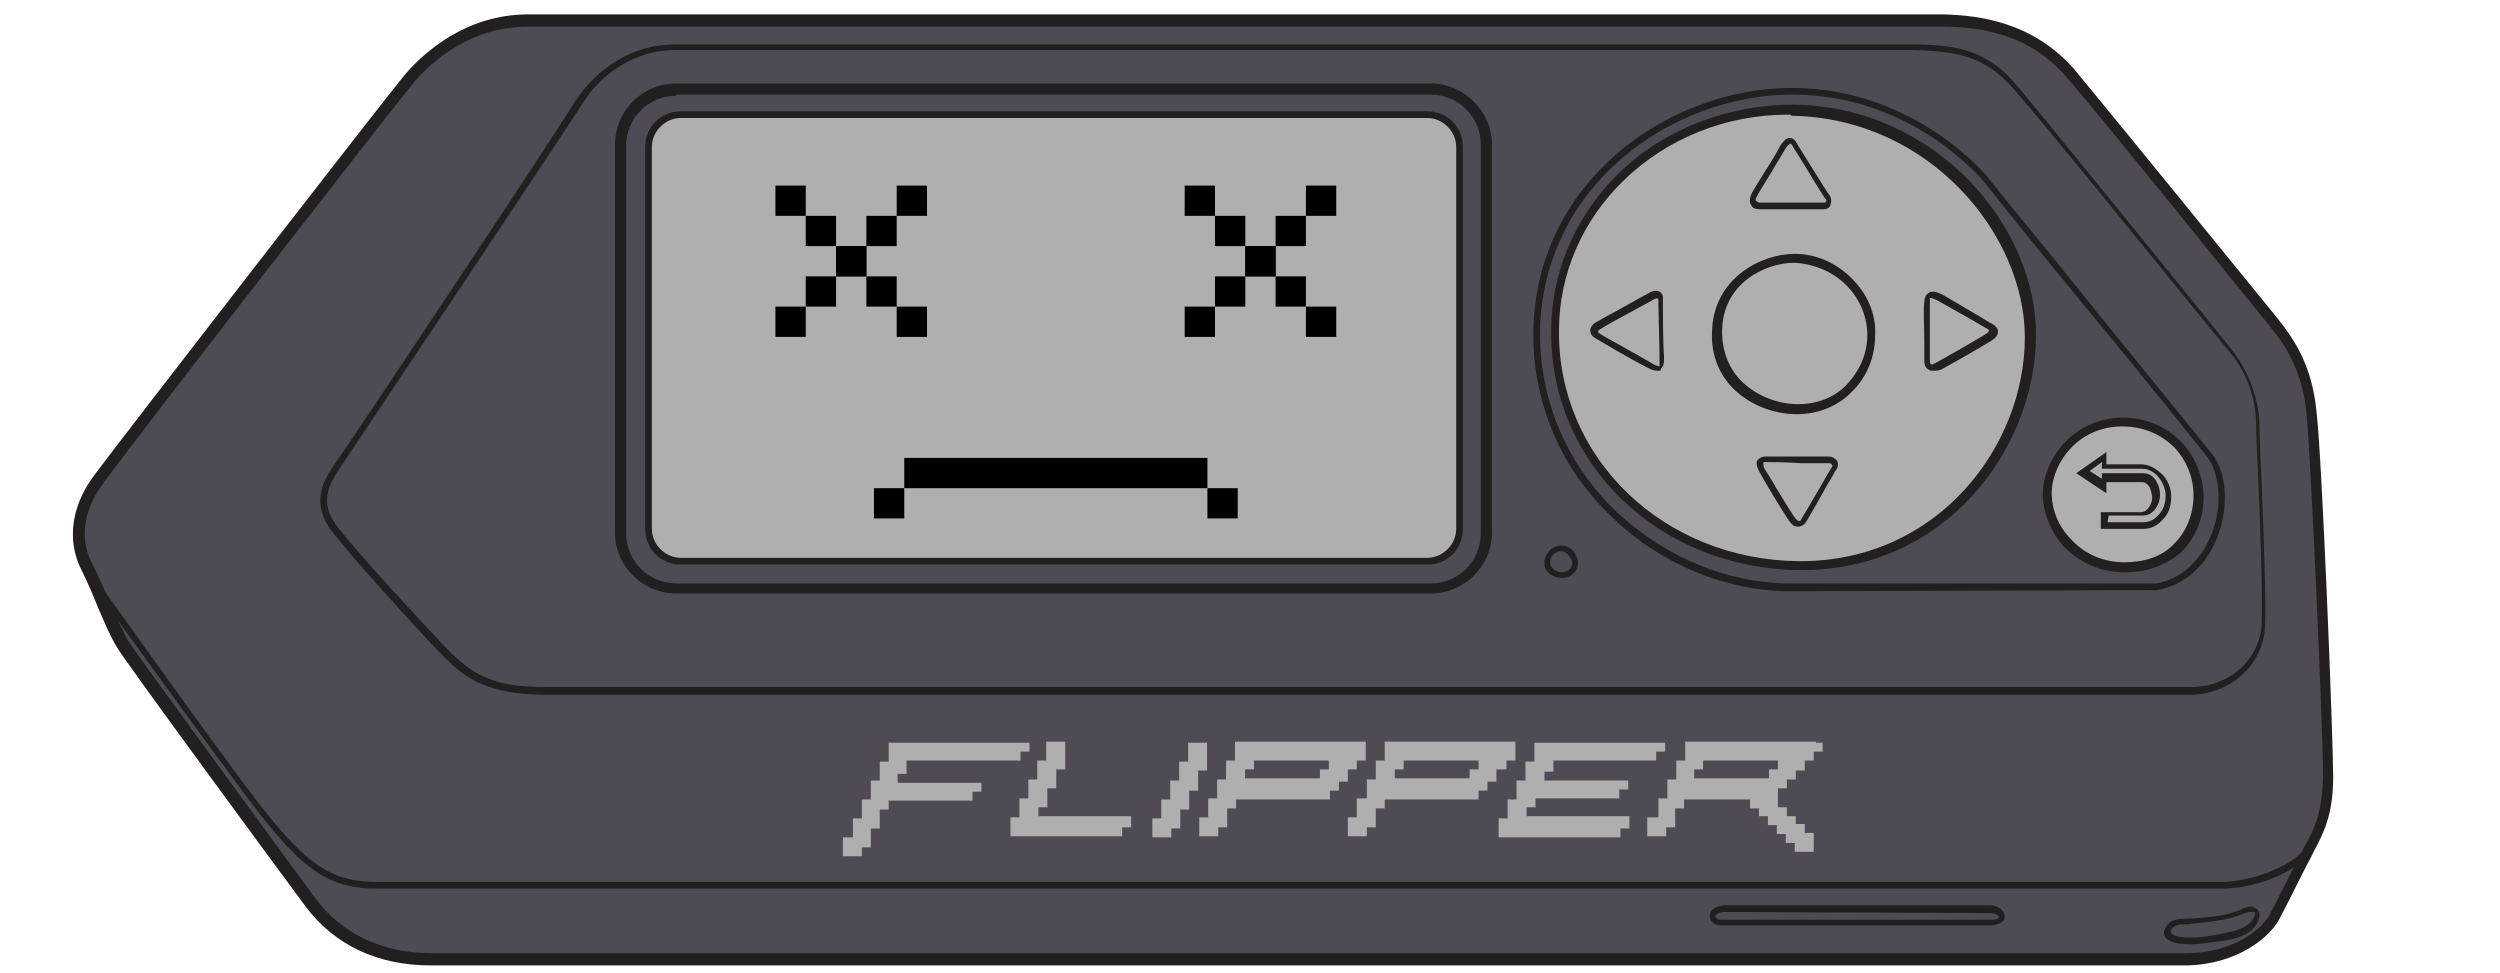 <svg width="347" height="135" viewBox="0 0 347 135" fill="none" xmlns="http://www.w3.org/2000/svg">
<g clip-path="url(#clip0_1592_9359)">
<path d="M73.42 2.927H269.884C275.931 3.082 282.133 4.473 287.095 10.192C292.057 15.911 313.301 42.187 315.472 44.969C317.643 47.752 319.968 51.307 320.589 57.18C321.209 63.054 322.915 102.468 322.915 107.878C322.915 113.597 321.209 115.916 319.968 118.543C318.728 120.862 316.867 124.726 315.627 127.044C314.386 129.363 310.2 132.918 303.532 133.073H59.93C52.797 133.073 46.905 130.445 43.028 125.19C39.152 120.089 17.908 90.876 16.978 89.33C15.427 86.857 14.187 82.993 12.016 78.665C10.62 75.883 10 71.555 13.566 66.609C17.288 61.663 53.572 14.674 56.829 10.965C60.085 7.101 65.667 2.773 73.42 2.927Z" fill="#4F4A54"/>
<path d="M59.775 134C52.487 134 46.44 131.218 42.408 125.808C38.842 121.016 17.133 91.494 16.203 89.794C15.272 88.248 14.497 86.393 13.566 84.23C12.946 82.684 12.171 80.829 11.241 78.974C10.31 77.119 8.604 72.173 12.946 66.145C16.823 60.89 53.262 13.902 56.208 10.347C58.844 7.255 64.737 2 73.265 2H73.42H269.883C274.845 2.155 282.133 3.082 287.871 9.574C290.817 13.129 300.431 24.876 315.627 43.578L316.247 44.351C318.573 47.288 320.899 50.843 321.519 57.026C322.294 63.208 323.845 102.623 323.845 107.878C323.845 113.133 322.449 115.761 321.209 118.08C321.054 118.389 320.899 118.698 320.744 119.007C319.503 121.326 317.642 125.19 316.402 127.508C315.161 129.981 310.665 133.845 303.532 134H59.93H59.775ZM73.265 3.7C65.357 3.7 59.93 8.492 57.449 11.429C54.503 14.984 18.063 61.817 14.342 67.073C10.465 72.328 11.861 76.501 12.791 78.201C13.722 80.056 14.497 81.911 15.272 83.611C16.203 85.775 16.978 87.475 17.753 88.867C18.528 90.258 39.927 119.471 43.803 124.726C47.525 129.672 53.107 132.3 59.93 132.3H303.842C310.2 132.145 314.076 128.899 315.161 126.735C316.402 124.262 318.263 120.553 319.503 118.234C319.658 117.925 319.813 117.616 319.968 117.307C321.209 115.143 322.294 112.824 322.449 107.878C322.449 101.85 320.744 62.899 320.123 57.18C319.503 51.461 317.332 48.061 315.161 45.433L314.541 44.66C295.469 21.012 288.956 13.129 286.785 10.656C282.754 6.019 277.482 3.855 270.194 3.7H73.73C73.42 3.7 73.265 3.7 73.265 3.7Z" fill="#231F20"/>
<path d="M52.332 123.335C45.199 123.335 41.477 120.553 32.794 108.651C24.421 97.368 12.791 81.138 12.636 80.984L13.411 80.52C13.566 80.675 25.041 96.904 33.414 108.187C41.943 119.78 45.509 122.408 52.332 122.408H308.804C313.921 122.098 319.193 119.625 320.589 116.843L321.364 117.307C319.813 120.398 314.231 123.18 308.804 123.335H52.332Z" fill="#231F20"/>
<path d="M265.542 6.482C271.744 6.482 275.776 7.255 279.807 12.047C283.839 16.838 307.719 46.361 309.734 48.834C311.75 51.307 313.456 55.016 313.456 59.035C313.456 63.054 314.386 81.911 314.076 86.857C313.766 91.958 309.579 95.667 304.152 95.822H75.126C67.838 95.667 64.737 93.813 61.325 90.258C57.914 86.548 49.076 77.119 46.44 73.719C43.493 70.009 44.889 67.227 46.595 64.6C48.61 62.126 77.297 19.002 80.088 14.52C82.724 10.192 87.686 6.482 93.733 6.482H265.542Z" fill="#4F4A54"/>
<path d="M75.281 96.44C67.838 96.286 64.737 94.431 61.17 90.721C57.604 87.012 48.92 77.429 46.285 74.028C43.183 70.164 44.579 67.073 46.44 64.445C48.455 61.663 77.142 18.539 79.623 14.365C82.879 9.265 87.996 6.173 93.578 6.173H265.387C271.899 6.173 275.931 7.101 279.962 11.892C283.994 16.684 308.184 46.515 309.889 48.679C312.215 51.77 313.611 55.635 313.611 59.19C313.611 60.581 313.766 63.672 313.921 67.227C314.231 74.646 314.541 83.766 314.386 87.012C314.076 92.267 309.734 96.286 304.152 96.44H75.281ZM93.733 6.946C88.461 6.946 83.499 9.883 80.553 14.829C77.917 19.002 49.076 62.127 47.215 64.909C45.664 67.227 44.114 69.855 47.06 73.41C49.696 76.81 58.379 86.239 61.946 89.948C65.357 93.504 68.303 95.358 75.436 95.358H304.462C309.579 95.204 313.611 91.494 313.921 86.703C314.076 83.457 313.766 73.874 313.456 66.918C313.301 63.363 313.146 60.272 313.146 58.881C313.146 53.934 310.665 50.225 309.579 48.988C307.719 46.824 283.684 16.993 279.497 12.356C275.621 7.874 271.744 7.101 265.542 6.946H93.733Z" fill="#231F20"/>
<path d="M306.633 63.208C310.51 68.154 307.874 80.211 299.345 81.602H248.485C230.963 81.447 213.131 67.073 213.286 46.515C213.441 25.958 231.273 12.82 248.95 12.82C265.077 12.974 275 24.103 275.931 25.494C278.877 29.358 303.222 58.88 306.633 63.208Z" fill="#4F4A54"/>
<path d="M248.485 82.066C239.646 82.066 230.653 78.356 223.985 72.019C216.697 65.218 212.821 56.098 212.821 46.361C212.976 25.185 231.583 12.201 248.795 12.201H248.95C266.162 12.356 276.241 24.876 276.241 25.03C277.637 26.885 283.994 34.459 290.507 42.651C297.64 51.461 305.083 60.581 306.943 62.899C309.114 65.527 309.424 70.473 307.719 74.646C306.168 78.665 303.067 81.293 299.345 81.911L248.485 82.066ZM248.795 13.129C232.048 13.129 213.906 25.803 213.751 46.361C213.751 55.789 217.628 64.754 224.605 71.246C231.273 77.429 239.957 80.984 248.485 80.984H299.345C302.602 80.365 305.393 78.047 306.943 74.183C308.494 70.319 308.184 65.836 306.323 63.363C304.462 61.044 297.174 51.925 289.886 43.115C283.219 35.077 277.016 27.349 275.621 25.494C275.466 25.34 265.697 13.129 248.795 13.129Z" fill="#231F20"/>
<path d="M239.181 126.117H276.241C277.637 126.117 279.032 127.817 276.396 127.972H238.716C237.631 127.972 236.7 126.581 239.181 126.117Z" fill="#4F4A54"/>
<path d="M238.716 128.436C237.941 128.436 237.32 127.817 237.32 127.199C237.32 126.735 237.476 125.962 239.181 125.653H276.241C277.326 125.653 278.257 126.426 278.257 127.199C278.257 127.663 277.947 128.281 276.396 128.436H238.716ZM239.181 126.581C238.251 126.735 238.096 127.044 238.096 127.199C238.096 127.354 238.406 127.663 238.716 127.663H276.396C277.171 127.663 277.481 127.354 277.481 127.354C277.481 127.199 277.016 126.735 276.241 126.735L239.181 126.581Z" fill="#231F20"/>
<path d="M312.991 126.272C313.456 126.426 313.456 128.899 309.269 129.827C302.912 131.372 299.965 130.29 300.896 128.745C301.826 127.199 302.912 128.126 307.408 127.354C311.905 126.581 311.905 125.653 312.991 126.272Z" fill="#4F4A54"/>
<path d="M303.997 131.063C302.291 131.063 301.051 130.754 300.586 130.136C300.276 129.672 300.276 129.208 300.586 128.745C301.206 127.663 302.136 127.508 303.532 127.508C304.462 127.508 305.703 127.354 307.408 127.199C309.579 126.89 310.665 126.426 311.285 126.117C312.06 125.808 312.525 125.653 313.146 126.117C313.456 126.272 313.611 126.581 313.611 127.045C313.611 127.508 313.301 129.672 309.424 130.445C307.408 130.754 305.393 131.063 303.997 131.063ZM312.37 126.581C312.215 126.581 312.06 126.581 311.595 126.735C310.82 127.045 309.734 127.508 307.563 127.817C305.858 128.126 304.617 128.126 303.687 128.281C302.136 128.281 301.826 128.436 301.361 129.054C301.206 129.363 301.361 129.518 301.361 129.518C301.826 130.136 304.307 130.6 309.424 129.363C311.75 128.899 312.525 127.972 312.836 127.354C312.991 127.045 312.991 126.735 312.991 126.581C312.681 126.581 312.525 126.581 312.37 126.581Z" fill="#231F20"/>
<path d="M248.795 15.293C267.713 15.602 281.823 31.213 281.823 46.824C281.668 63.209 268.643 78.665 249.725 78.665C230.808 78.511 215.612 64.445 215.767 46.052C215.922 28.431 231.273 14.984 248.795 15.293Z" fill="#AFAFAF"/>
<path d="M250.036 79.129H249.88C230.343 78.974 215.147 64.445 215.302 45.897C215.302 37.705 218.713 29.977 224.605 24.103C230.963 17.921 239.801 14.52 248.95 14.52C268.953 14.829 282.754 31.677 282.598 46.67C282.443 62.436 270.038 79.129 250.036 79.129ZM248.175 15.911C239.646 15.911 231.428 19.157 225.381 25.031C219.643 30.595 216.387 38.014 216.387 45.897C216.232 63.672 230.963 77.738 249.725 77.892H249.88C269.108 77.892 281.048 61.817 281.048 46.825C281.048 32.604 267.868 16.375 248.64 16.066C248.64 15.911 248.485 15.911 248.175 15.911Z" fill="#231F20"/>
<path d="M294.383 58.417C301.051 58.417 305.082 63.827 305.082 68.773C305.082 73.564 301.671 78.665 294.848 78.665C288.336 78.51 284.149 73.255 284.149 68.309C284.304 63.363 288.491 58.571 294.383 58.417Z" fill="#AFAFAF"/>
<path d="M295.003 79.438H294.848C291.747 79.438 288.801 78.201 286.63 76.037C284.614 73.874 283.529 71.091 283.529 68.464C283.684 63.517 287.871 58.108 294.538 57.953C297.795 57.953 300.741 59.19 302.912 61.508C304.772 63.517 305.858 66.3 305.858 69.082C305.858 71.864 304.772 74.646 302.757 76.656C300.741 78.356 298.105 79.438 295.003 79.438ZM294.538 59.19C288.646 59.19 284.924 63.981 284.769 68.309C284.769 70.782 285.7 73.101 287.56 74.956C289.421 76.965 292.057 78.047 294.848 78.047C297.64 78.047 300.12 77.274 301.826 75.419C303.532 73.719 304.462 71.246 304.462 68.773C304.462 66.3 303.532 63.981 301.826 62.126C300.586 60.89 298.26 59.19 294.538 59.19Z" fill="#231F20"/>
<path d="M249.57 73.101C249.105 73.101 248.795 72.946 248.485 72.483C248.175 72.173 246.469 69.391 244.919 66.763L244.143 65.372C243.833 64.754 243.678 64.136 243.988 63.827C244.143 63.672 244.453 63.363 245.074 63.363C245.694 63.363 247.865 63.363 249.881 63.363C251.586 63.363 253.292 63.363 253.757 63.363C254.532 63.363 254.842 63.827 254.998 63.981C255.153 64.29 255.153 64.909 254.842 65.218C254.687 65.372 254.377 66.145 253.757 67.073C252.361 69.546 250.966 72.019 250.656 72.483C250.346 72.946 249.881 73.101 249.57 73.101ZM244.919 64.136C244.763 64.136 244.763 64.136 244.763 64.29C244.763 64.445 244.763 64.754 244.919 65.063L245.694 66.3C246.779 68.155 248.95 71.71 249.26 72.019C249.415 72.173 249.57 72.328 249.725 72.328C249.881 72.328 250.036 72.173 250.036 72.019C250.346 71.555 252.051 68.618 253.137 66.763C253.602 65.836 254.067 65.218 254.222 64.909C254.377 64.754 254.377 64.6 254.222 64.445C254.222 64.29 253.912 64.29 253.757 64.29C253.292 64.29 251.741 64.29 249.881 64.29C247.71 64.136 245.694 64.136 244.919 64.136Z" fill="#231F20"/>
<path d="M230.188 51.461C229.878 51.461 229.722 51.461 229.257 51.307C228.792 51.152 225.381 49.297 222.279 47.443L221.504 46.979C220.884 46.67 220.729 46.206 220.729 45.897C220.729 45.433 221.039 44.97 221.659 44.66C222.124 44.351 225.071 42.806 226.931 41.724L228.637 40.796C229.102 40.487 229.878 40.178 230.343 40.487C230.963 40.796 230.808 41.569 230.808 41.724C230.808 42.651 230.808 47.597 230.963 49.452V50.07C230.963 50.534 230.808 50.998 230.498 51.152C230.653 51.461 230.343 51.461 230.188 51.461ZM230.033 41.415C229.878 41.415 229.722 41.415 229.257 41.724L227.552 42.651C225.536 43.733 222.745 45.279 222.279 45.588C221.969 45.742 221.814 45.897 221.814 46.052C221.814 46.206 221.969 46.206 222.124 46.361L222.9 46.824C224.605 47.752 229.257 50.38 229.722 50.689C230.188 50.843 230.343 50.843 230.343 50.843C230.343 50.843 230.343 50.689 230.343 50.534V49.916C230.343 48.061 230.188 43.115 230.188 42.187H230.653H230.188C230.188 41.569 230.188 41.415 230.033 41.415Z" fill="#231F20"/>
<path d="M268.333 51.462C268.178 51.462 267.868 51.462 267.713 51.307C267.402 51.152 267.092 50.843 267.092 50.07C267.092 49.607 267.092 48.525 267.092 47.288C267.092 45.279 266.937 42.806 267.092 42.033C267.092 41.415 267.247 40.951 267.713 40.642C268.178 40.333 268.798 40.487 269.728 40.951C270.504 41.415 275 44.042 276.241 44.815L276.551 44.97C277.016 45.279 277.326 45.588 277.326 46.052C277.326 46.361 277.171 46.825 276.396 47.288C275.466 47.906 270.039 50.998 269.418 51.307C268.953 51.462 268.643 51.462 268.333 51.462ZM267.868 42.033C267.868 42.96 267.868 45.279 267.868 47.288C267.868 48.525 267.868 49.607 267.868 50.07C267.868 50.225 267.868 50.534 268.023 50.534C268.178 50.689 268.333 50.534 268.643 50.38C269.263 50.07 274.69 46.979 275.621 46.361C275.931 46.206 276.086 45.897 276.086 45.897C276.086 45.742 275.931 45.742 275.776 45.588L275.466 45.433C274.225 44.66 269.728 42.188 268.953 41.724C268.333 41.415 267.868 41.26 267.868 41.415C267.868 41.415 267.868 41.724 267.868 42.033Z" fill="#231F20"/>
<path d="M253.137 29.049C252.672 29.049 246.934 29.049 245.074 29.049H244.298C243.678 29.049 243.213 28.895 243.058 28.431C242.903 28.276 242.748 27.813 243.058 27.04C243.213 26.576 244.143 25.185 245.074 23.639C246.004 22.248 246.779 20.857 247.089 20.239C247.555 19.621 247.865 19.157 248.33 19.157C248.795 19.157 249.105 19.311 249.415 19.93C249.57 20.239 250.501 21.63 251.431 23.176C252.517 24.876 253.602 26.731 253.912 27.04C254.222 27.504 254.222 27.967 254.067 28.431C254.067 28.74 253.602 29.049 253.137 29.049ZM244.298 28.122H245.074C248.64 28.122 252.827 28.122 253.137 28.122C253.292 28.122 253.447 28.122 253.447 27.967C253.602 27.813 253.447 27.658 253.292 27.504C252.982 27.04 251.896 25.34 250.811 23.485C249.881 21.939 248.95 20.548 248.795 20.239C248.64 19.93 248.485 19.93 248.485 19.93C248.485 19.93 248.175 20.084 247.865 20.548C247.555 21.166 246.624 22.557 245.849 23.949C244.919 25.494 243.988 26.885 243.833 27.349C243.678 27.504 243.678 27.658 243.678 27.813C243.988 28.122 244.143 28.122 244.298 28.122Z" fill="#231F20"/>
<path d="M297.484 73.41H291.592V71.091H297.174C298.105 71.091 298.725 69.855 298.725 69.082C298.725 68.773 298.57 68.154 298.415 67.691C298.105 67.227 297.795 66.918 297.329 66.918H292.367V68.464L288.181 65.681L292.367 62.745V64.445H297.174C298.26 64.445 299.345 65.063 300.276 65.99C301.051 66.918 301.361 68 301.361 68.927C301.361 70.164 301.051 71.246 300.276 72.019C299.5 72.946 298.57 73.41 297.484 73.41ZM292.522 72.482H297.484C298.26 72.482 299.035 72.173 299.655 71.4C300.276 70.782 300.586 69.855 300.586 68.773C300.586 68 300.276 67.073 299.655 66.3C299.035 65.527 298.26 65.063 297.329 65.063H291.747V64.136L290.042 65.372L291.747 66.454V65.681H297.484C298.26 65.681 299.035 66.145 299.345 66.918C299.81 67.691 299.81 68.464 299.81 68.773C299.81 70.009 298.88 71.555 297.484 71.555H292.678L292.522 72.482Z" fill="#231F20"/>
<path d="M216.697 76.037C217.783 76.037 218.713 77.119 218.713 78.047C218.713 78.82 218.093 79.901 216.852 79.747C215.612 79.592 214.681 78.974 214.681 77.892C214.681 76.965 215.457 76.037 216.697 76.037Z" fill="#4F4A54"/>
<path d="M216.852 80.211C215.457 80.211 214.216 79.283 214.371 78.047C214.371 76.81 215.457 75.728 216.697 75.728C218.093 75.728 219.023 76.965 219.023 78.201C219.023 79.129 218.248 80.211 216.852 80.211ZM216.697 76.501C215.922 76.501 215.147 77.119 215.147 78.047C215.147 78.82 215.922 79.438 216.852 79.438C217.783 79.438 218.248 78.665 218.248 78.047C218.093 77.428 217.473 76.501 216.697 76.501Z" fill="#231F20"/>
<path d="M249.415 57.489C246.004 57.489 242.748 56.098 240.577 53.934C238.561 51.925 237.476 49.143 237.631 46.052C237.786 38.632 244.453 35.232 249.105 35.232C252.051 35.232 254.842 36.468 257.013 38.632C259.184 40.796 260.425 43.578 260.27 46.515C260.27 49.452 259.184 52.234 257.168 54.244C255.308 56.253 252.517 57.489 249.415 57.489ZM249.105 36.468C244.919 36.468 239.026 39.405 239.026 46.052C239.026 48.679 239.957 51.152 241.662 52.852C243.678 54.862 246.624 56.098 249.57 56.098C252.206 56.098 254.687 55.171 256.393 53.316C258.099 51.461 259.184 49.143 259.184 46.515C259.184 43.888 258.099 41.415 256.238 39.56C254.222 37.55 251.586 36.623 249.105 36.468Z" fill="#231F20"/>
<path d="M198.555 81.602H93.888C89.702 81.602 86.135 78.202 86.135 73.874V20.084C86.135 15.911 89.547 12.356 93.888 12.356H198.555C202.742 12.356 206.308 15.757 206.308 20.084V73.874C206.308 78.202 202.897 81.602 198.555 81.602Z" fill="#4F4A54"/>
<path d="M198.555 82.375H93.888C89.237 82.375 85.36 78.665 85.36 73.874V20.084C85.36 15.447 89.082 11.583 93.888 11.583H198.555C203.207 11.583 207.083 15.447 207.083 20.084V73.874C207.083 78.665 203.207 82.375 198.555 82.375ZM93.888 13.284C90.012 13.284 86.911 16.375 86.911 20.239V74.028C86.911 77.892 90.012 80.984 93.888 80.984H198.555C202.432 80.984 205.533 77.892 205.533 74.028V20.084C205.533 16.22 202.432 13.129 198.555 13.129H93.888V13.284Z" fill="#231F20"/>
<path d="M198.245 77.892H94.509C92.028 77.892 90.012 75.883 90.012 73.41V20.393C90.012 17.92 92.028 15.911 94.509 15.911H198.09C200.571 15.911 202.587 17.92 202.587 20.393V73.41C202.742 75.883 200.726 77.892 198.245 77.892Z" fill="#AFAFAF"/>
<rect x="120.253" y="34.16" width="4.2" height="4.208" transform="rotate(90 120.253 34.16)" fill="black"/>
<rect x="111.838" y="25.76" width="4.2" height="4.208" transform="rotate(90 111.838 25.76)" fill="black"/>
<rect x="124.461" y="38.36" width="4.2" height="4.208" transform="rotate(90 124.461 38.36)" fill="black"/>
<rect x="120.253" y="29.96" width="4.208" height="4.2" fill="black"/>
<rect x="125.512" y="63.56" width="42.076" height="4.2" fill="black"/>
<rect x="121.305" y="67.76" width="4.208" height="4.2" fill="black"/>
<rect x="167.588" y="67.76" width="4.208" height="4.2" fill="black"/>
<rect x="111.838" y="38.36" width="4.208" height="4.2" fill="black"/>
<rect x="124.461" y="25.76" width="4.208" height="4.2" fill="black"/>
<rect x="116.045" y="34.16" width="4.208" height="4.2" fill="black"/>
<rect x="128.668" y="42.56" width="4.2" height="4.208" transform="rotate(90 128.668 42.56)" fill="black"/>
<rect x="111.838" y="42.56" width="4.2" height="4.208" transform="rotate(90 111.838 42.56)" fill="black"/>
<rect x="116.045" y="29.96" width="4.2" height="4.208" transform="rotate(90 116.045 29.96)" fill="black"/>
<rect x="177.055" y="34.16" width="4.2" height="4.208" transform="rotate(90 177.055 34.16)" fill="black"/>
<rect x="168.64" y="25.76" width="4.2" height="4.208" transform="rotate(90 168.64 25.76)" fill="black"/>
<rect x="181.263" y="38.36" width="4.2" height="4.208" transform="rotate(90 181.263 38.36)" fill="black"/>
<rect x="177.055" y="29.96" width="4.208" height="4.2" fill="black"/>
<rect x="168.64" y="38.36" width="4.208" height="4.2" fill="black"/>
<rect x="181.263" y="25.76" width="4.208" height="4.2" fill="black"/>
<rect x="172.848" y="34.16" width="4.208" height="4.2" fill="black"/>
<rect x="185.471" y="42.56" width="4.2" height="4.208" transform="rotate(90 185.471 42.56)" fill="black"/>
<rect x="168.64" y="42.56" width="4.2" height="4.208" transform="rotate(90 168.64 42.56)" fill="black"/>
<rect x="172.848" y="29.96" width="4.2" height="4.208" transform="rotate(90 172.848 29.96)" fill="black"/>
<path d="M198.245 78.356H94.509C91.718 78.356 89.547 76.192 89.547 73.41V20.393C89.547 17.611 91.718 15.447 94.509 15.447H198.09C200.881 15.447 203.052 17.611 203.052 20.393V73.41C203.052 76.192 200.881 78.356 198.245 78.356ZM94.509 16.375C92.338 16.375 90.477 18.23 90.477 20.393V73.41C90.477 75.574 92.338 77.428 94.509 77.428H198.09C200.261 77.428 202.121 75.574 202.121 73.41V20.393C202.121 18.23 200.261 16.375 198.09 16.375H94.509Z" fill="#231F20"/>
<path d="M154.518 113.288C151.106 113.288 147.54 113.288 144.128 113.288V112.052H145.369C145.369 111.433 145.369 110.042 145.369 109.424H146.609C146.609 108.806 146.609 107.415 146.609 106.796H147.85C147.85 105.714 147.85 104.014 147.85 102.932C147.23 102.932 145.834 102.932 145.214 102.932C145.214 103.55 145.214 104.941 145.214 105.56H143.973C143.973 106.178 143.973 107.569 143.973 108.187H142.733C142.733 108.806 142.733 110.197 142.733 110.815H141.492C141.492 111.433 141.492 112.824 141.492 113.443H140.252C140.252 114.061 140.252 115.452 140.252 116.07C145.369 116.07 150.641 116.07 155.758 116.07V114.834H156.999V113.288C156.533 113.288 155.293 113.288 154.518 113.288Z" fill="#AFAFAF"/>
<path d="M166.302 108.187V106.951H167.543C167.543 105.869 167.543 104.169 167.543 103.087C166.922 103.087 165.527 103.087 164.907 103.087C164.907 103.705 164.907 105.096 164.907 105.714H163.666C163.666 106.333 163.666 107.724 163.666 108.342H162.426C162.426 108.96 162.426 110.351 162.426 110.97H161.185C161.185 111.588 161.185 112.979 161.185 113.597H159.945C159.945 114.215 159.945 115.607 159.945 116.225C160.565 116.225 161.961 116.225 162.581 116.225V114.988H163.821C163.821 114.37 163.821 112.979 163.821 112.361H165.062C165.062 111.742 165.062 110.351 165.062 109.733H166.302V108.187Z" fill="#AFAFAF"/>
<path d="M207.859 106.796H209.099V105.56H210.34C210.34 104.941 210.34 103.55 210.34 102.932C204.292 102.932 198.245 102.932 192.198 102.932C192.198 103.55 192.198 104.941 192.198 105.56H190.957C190.957 106.178 190.957 107.569 190.957 108.187H189.717C189.717 108.806 189.717 110.197 189.717 110.815H188.321C188.321 111.433 188.321 112.824 188.321 113.443H187.081C187.081 114.061 187.081 115.452 187.081 116.07C187.701 116.07 189.096 116.07 189.717 116.07V114.834H190.957C190.957 114.215 190.957 112.824 190.957 112.206H192.198V110.97C196.539 110.97 200.881 110.97 205.223 110.97V109.733H206.463V108.497H207.704V106.796H207.859ZM205.223 106.796H203.982V108.033C200.571 108.033 197.004 108.033 193.593 108.033V106.796H194.834V105.56C198.245 105.56 201.811 105.56 205.223 105.56V106.796Z" fill="#AFAFAF"/>
<path d="M187.081 106.796H188.321V105.56H189.562C189.562 104.941 189.562 103.55 189.562 102.932C183.514 102.932 177.467 102.932 171.419 102.932C171.419 103.55 171.419 104.941 171.419 105.56H170.179C170.179 106.178 170.179 107.569 170.179 108.187H168.938C168.938 108.806 168.938 110.197 168.938 110.815H167.698C167.698 111.433 167.698 112.824 167.698 113.443H166.457C166.457 114.061 166.457 115.452 166.457 116.07C167.078 116.07 168.473 116.07 169.093 116.07V114.834H170.334C170.334 114.215 170.334 112.824 170.334 112.206H171.574V110.97C175.916 110.97 180.258 110.97 184.6 110.97V109.733H185.84V108.497H187.081V106.796ZM184.444 106.796H183.204V108.033C179.793 108.033 176.226 108.033 172.815 108.033V106.796H174.055V105.56C177.467 105.56 181.033 105.56 184.444 105.56V106.796Z" fill="#AFAFAF"/>
<path d="M229.878 105.56V104.323H231.118V103.087C225.071 103.087 219.023 103.087 212.976 103.087C212.976 103.705 212.976 105.096 212.976 105.714H211.735C211.735 106.333 211.735 107.724 211.735 108.342H210.495C210.495 108.96 210.495 110.351 210.495 110.97H209.254C209.254 111.588 209.254 112.979 209.254 113.597H208.014C208.014 114.215 208.014 115.607 208.014 116.225C213.596 116.225 219.333 116.225 224.916 116.225V114.988H226.156V113.288C221.504 113.288 216.542 113.288 211.89 113.288V112.052H213.131V110.815C217.007 110.815 220.884 110.815 224.76 110.815V109.578H226.001V108.342C222.124 108.342 218.248 108.342 214.371 108.342V107.105H215.612V105.56C220.419 105.56 225.226 105.56 229.878 105.56Z" fill="#AFAFAF"/>
<path d="M141.647 105.56V104.323H142.888V103.087C136.375 103.087 129.863 103.087 123.35 103.087C123.35 103.705 123.35 105.096 123.35 105.714H122.11C122.11 106.333 122.11 107.724 122.11 108.342H120.869C120.869 108.96 120.869 110.351 120.869 110.97H119.629C119.629 111.588 119.629 112.979 119.629 113.597H118.388C118.388 114.215 118.388 115.607 118.388 116.225H116.993C116.993 116.843 116.993 118.234 116.993 118.852C117.613 118.852 119.008 118.852 119.629 118.852V117.616H120.869C120.869 116.998 120.869 115.607 120.869 114.988H122.11C122.11 114.37 122.11 112.979 122.11 112.361H123.35V111.124C127.227 111.124 131.103 111.124 134.98 111.124V109.888H136.22V108.651C132.344 108.651 128.467 108.651 124.591 108.651V107.415H125.831V105.56C131.258 105.56 136.53 105.56 141.647 105.56Z" fill="#AFAFAF"/>
<path d="M252.051 102.932C246.004 102.932 239.957 102.932 233.909 102.932C233.909 103.55 233.909 104.941 233.909 105.56H232.669C232.669 106.178 232.669 107.569 232.669 108.187H231.428C231.428 108.806 231.428 110.197 231.428 110.815H230.188C230.188 111.433 230.188 112.824 230.188 113.443H228.637C228.637 114.061 228.637 115.452 228.637 116.07C229.257 116.07 230.653 116.07 231.273 116.07V114.834H232.514C232.514 114.215 232.514 112.824 232.514 112.206H233.754V110.97C236.7 110.97 239.801 110.97 242.903 110.97V112.206H244.143V113.288H245.384V114.525H246.624V115.761H247.865V116.998H249.105V118.234C249.725 118.234 251.121 118.234 251.741 118.234C251.741 117.616 251.741 116.225 251.741 115.607H250.501V114.37H249.26V113.288H248.02V112.052H246.779C246.779 111.433 246.779 110.042 246.779 109.424H248.02V108.187H249.26V106.951H250.501V105.56H251.741V104.323H252.982V103.087H252.051V102.932ZM246.779 106.796H245.539V108.033C242.127 108.033 238.561 108.033 235.15 108.033V106.796H236.39V105.56C239.801 105.56 243.368 105.56 246.779 105.56V106.796Z" fill="#AFAFAF"/>
</g>
<defs>
<clipPath id="clip0_1592_9359">
<rect width="314" height="132" fill="white" transform="translate(10 2)"/>
</clipPath>
</defs>
</svg>
